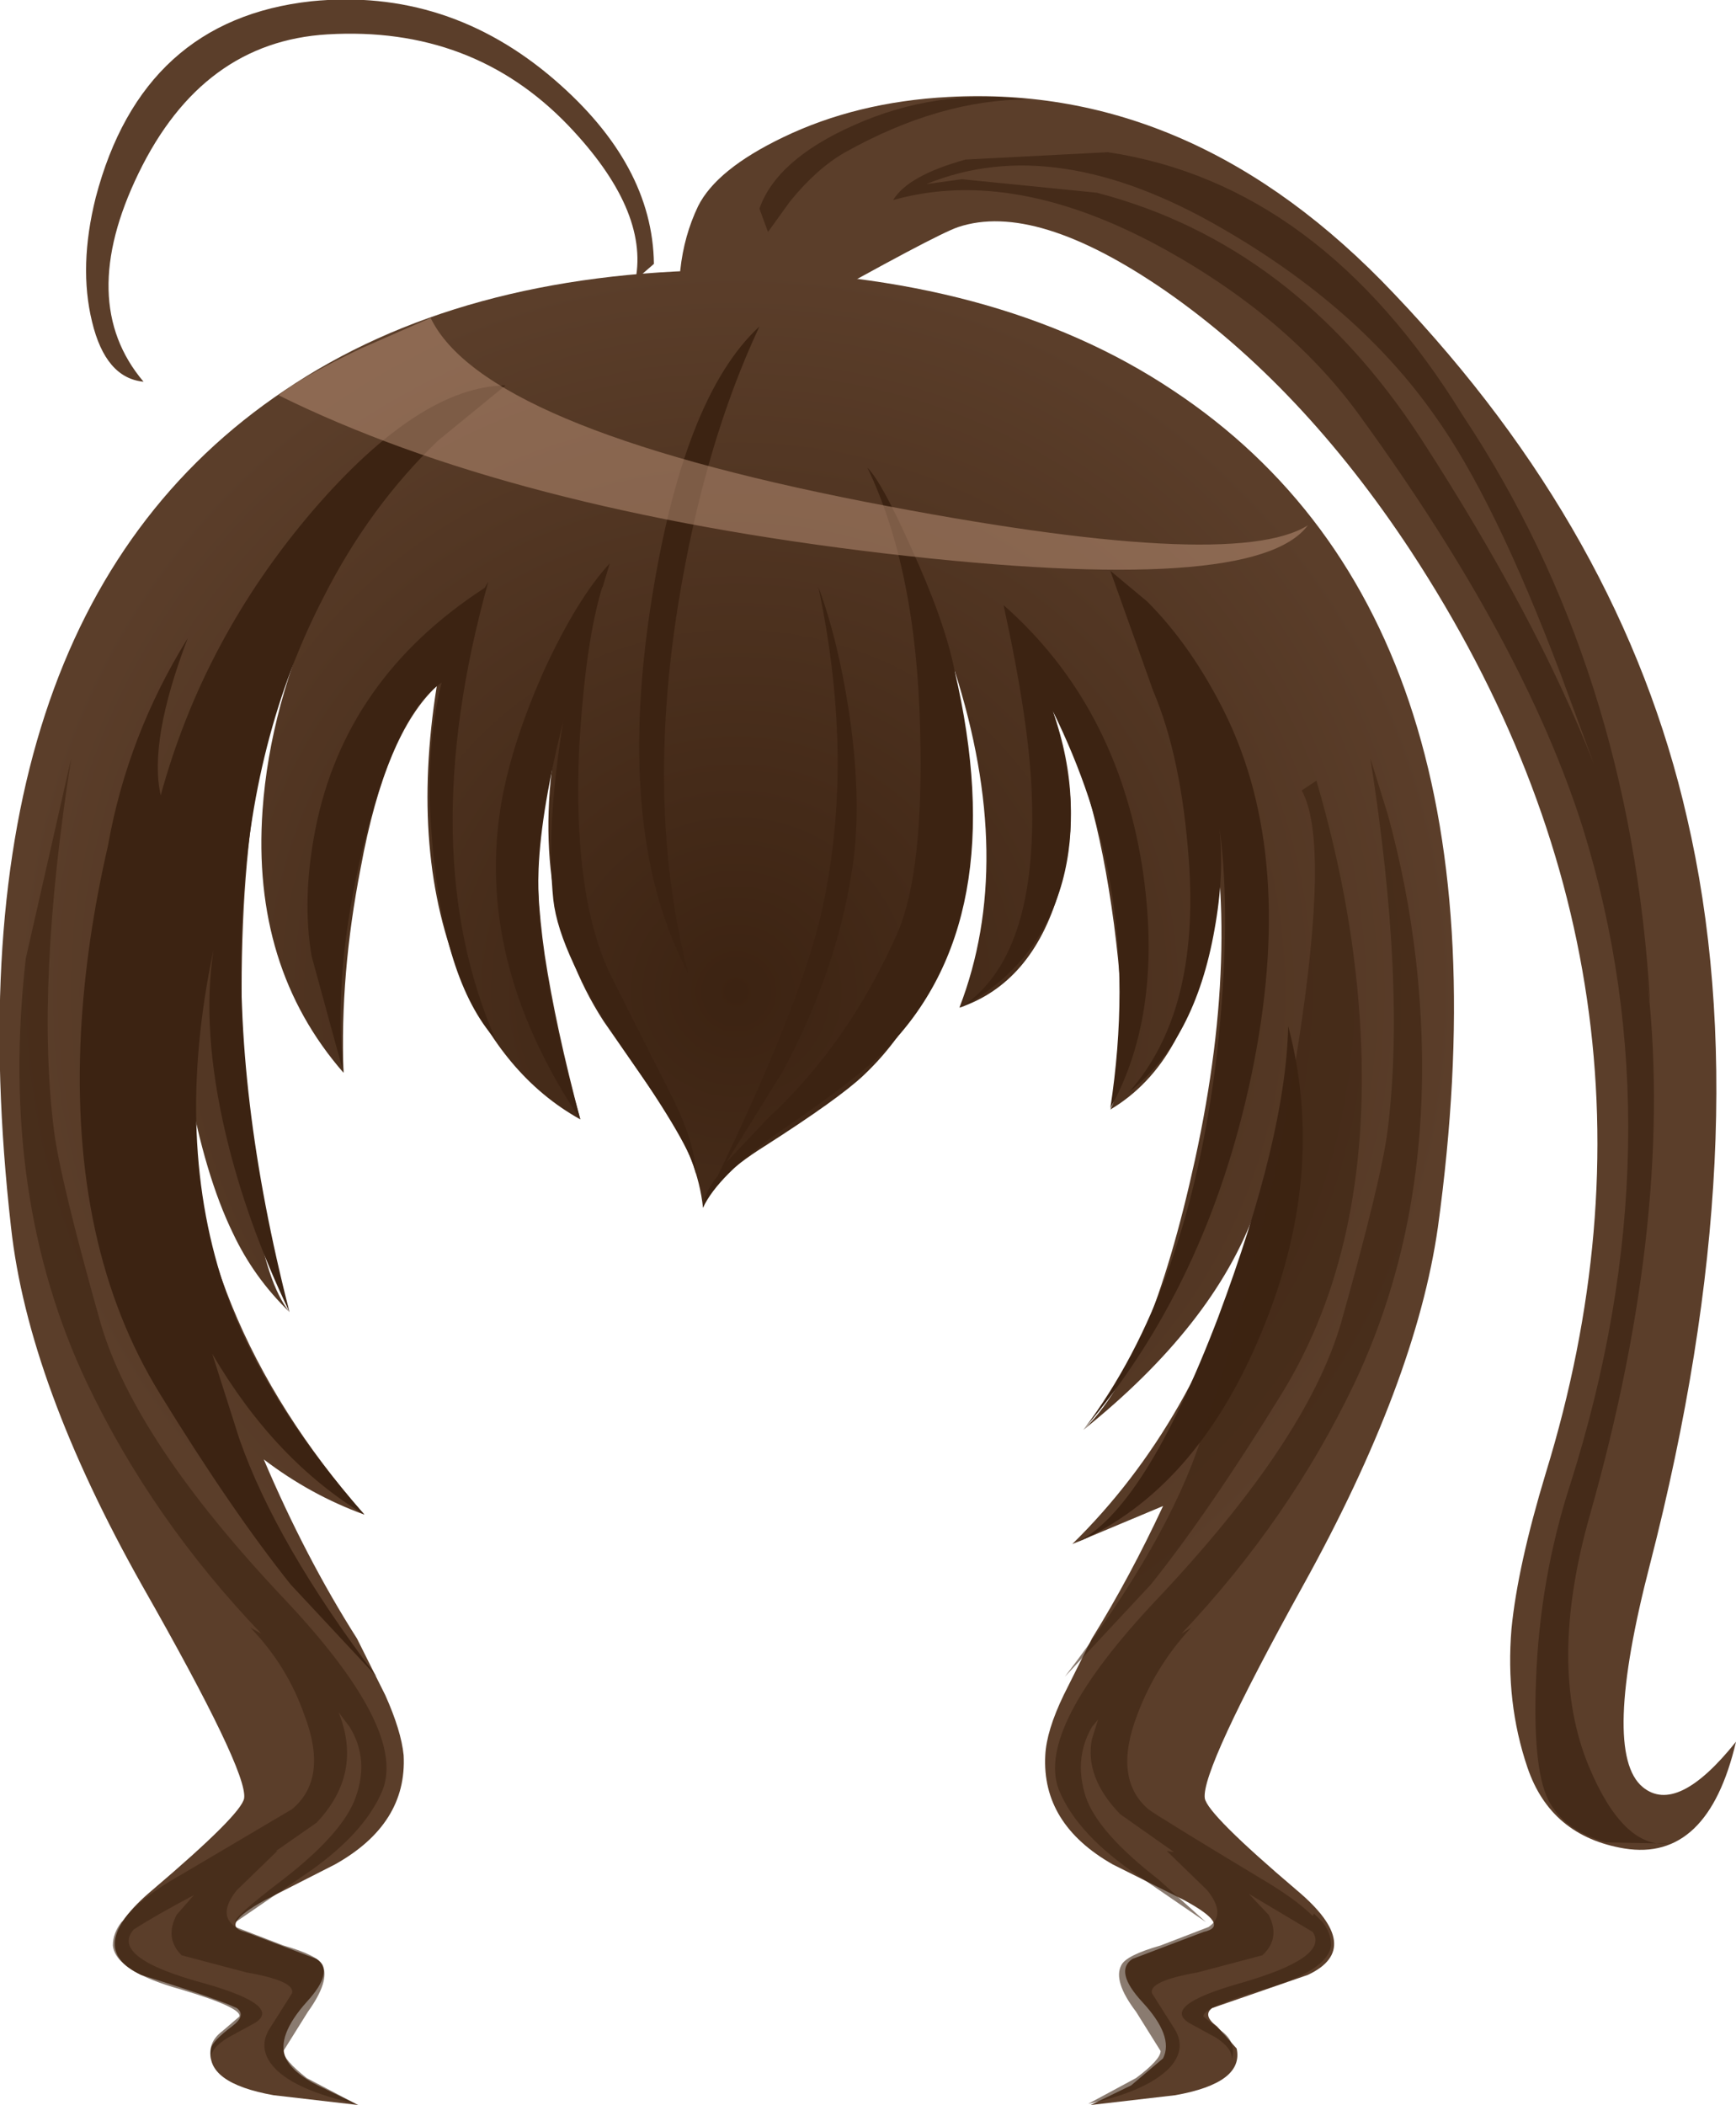 <svg xmlns="http://www.w3.org/2000/svg" xmlns:ffdec="https://www.free-decompiler.com/flash" xmlns:xlink="http://www.w3.org/1999/xlink" ffdec:objectType="frame" width="70.75" height="85.75"><use ffdec:characterId="3" xlink:href="#a" width="70.75" height="85.75"/><defs><radialGradient id="b" cx="0" cy="0" r="819.2" gradientTransform="matrix(-0 -.036 -.036 0 27.2 27.95)" gradientUnits="userSpaceOnUse" spreadMethod="pad"><stop offset="0" stop-color="#3c2312"/><stop offset="1" stop-color="#5b3e2a"/></radialGradient><g id="a" fill-rule="evenodd"><path fill="#5b3e2a" d="M3.9 8.05Q5.8.8 12.7.05q5.55-.55 9.9 3.2 4 3.45 4.05 7.5l-.75.65q.55-2.85-2.75-6.3-3.9-4.05-9.8-3.7-5.1.3-7.7 5.65-2.55 5.25.2 8.5-1.55-.15-2.1-2.45-.55-2.25.15-5.05m28-2.45q3-1.45 6.75-1.65 10.05-.55 18.15 8 9.3 9.75 11.95 21.35 3 12.9-1.5 30.4-2 7.7-.3 9.1 1.4 1.15 3.8-1.85-1.15 4.9-4.55 4.35-3-.5-3.95-3.3-.9-2.65-.65-5.65.25-2.55 1.4-6.35 6.1-19.85-5.5-37.55-4.45-6.75-10-10.6-5.3-3.65-8.45-2.6-.9.3-6.7 3.55-4.3 2.35-4.5 1.2-.55-3.2.6-5.6.75-1.5 3.45-2.8"/><path fill="#3c2312" fill-opacity=".694" d="m39.35 6.5 5.8-.3Q53.8 7.5 59.6 16.9q6.85 10.3 7.65 23.95l-.15-1.2q1.2 9.7-2.3 22.05-1.75 6.15-.05 10.25 1.4 3.35 3.25 3.15l-2.55-.05q-1.6-.45-2.25-1.55-.75-1.2-.6-5.05.15-4.15 1.4-8 4.45-14.05.5-26.75-2.4-7.55-9-16.65-2.85-4-7.95-6.85-6.2-3.45-11.15-2.05.6-1 2.95-1.65m-.15.8 5.5.55q8.05 2.1 13.2 10 4.7 7.25 7.05 13.25l-1.35-3.65q-2.7-7.15-5.15-10.55-3.1-4.4-8.65-7.6Q43 5.35 37.75 7.5zm-4.4-2.2q3.35-1.5 7.1-1.05-3.6 0-7.45 2.15-1.15.65-2.25 2l-.9 1.25-.35-.95q.7-2 3.85-3.4"/><path fill="url(#b)" d="M45 3.45q14.2 9.4 10.8 34.1-.9 6.3-5.5 14.6-4.15 7.5-4 8.65.1.65 3.75 3.75 2.8 2.35.45 3.45l-3.9 1.35q-.4.3.2.75l.8.9q.3 1.4-2.5 1.9l-3.45.4 1.65-.8 1.3-1.1q.45-.9-.85-2.3-1.15-1.25-.4-1.75l2.9-1.1q1.15-.25-.8-1.3l-2.9-1.45q-2.9-1.65-2.75-4.45.05-1 .75-2.45l1.15-2.3q1.55-2.5 2.9-5.4l-3.7 1.55q5.05-4.95 7.3-12.75l.15-.8q-1.7 4.65-7 8.9 2.7-2.55 4.55-11 2-9.15.3-15.9.7 3.2.2 6.8-.75 5.15-3.95 7.05.9-1.75.15-7.55-.8-6-2.5-8.7 1.35 3.8.25 7.4-1.1 3.7-4.05 4.7 2.3-5.95-.2-13.75 1.6 11.5-3.7 16.5-1 .95-4.05 2.9-2.15 1.35-2.5 2.5-.2-1.95-1.55-4l-2.5-3.6q-3.2-4.95-1.85-11.9-1.35 3.65-.55 9.2.45 2.95 1.45 6.7Q17.7 31.4 16 27.4q-2.1-5-1-11.9-2.1 1.95-3.1 7.4-.85 4.35-.7 8.35-3.75-4.3-3.3-10.7.3-4.25 2.35-8.7-3.3 5.5-3.2 16.7Q7.15 38.7 9 41q-1.45-1.4-2.3-3.2-1.15-2.35-1.85-6.2 0 9.45 7.2 17.65-2.2-.8-4.1-2.25 1.7 4 3.8 7.3l1.15 2.3q.65 1.45.75 2.45.15 2.8-2.8 4.45L8 64.95q-1.9 1.05-.8 1.3l2.9 1.1q.75.5-.4 1.75-1.25 1.4-.85 2.3.3.6 1.3 1.1l1.65.8-3.45-.4q-2.8-.5-2.55-1.9.05-.3.85-.9.6-.45.2-.75-.85-.4-3.9-1.35-2.35-1.1.45-3.45 3.65-3.1 3.75-3.75.15-1.1-4.15-8.65-4.65-8.25-5.35-14.6Q-5.15 12.8 8.8 3.45q7.1-4.8 17.9-4.9 11.1.1 18.3 4.9" transform="translate(2.8 12.45)"/><path fill="#3c2312" d="M24.55 23.95v-.05q-.7 2.25-.95 6.65-.25 5.9 1.25 9.1l2.65 5.25q.85 1.8.85 2.9-.15-1.05-2.9-5-2.65-3.9-2.9-6.15-.3-2.9.4-7.25l.05-.2q-.95 3.75-1.05 6.2-.15 3.65 1.7 10.2-4.35-6.5-3.2-13 .45-2.45 1.75-5.35 1.35-2.9 2.65-4.3zm10.8-4.9q.6.6 1.8 3.3 1.35 2.95 1.75 4.95 2.4 10.25-2.85 15.5-1.05 1.1-4.35 3.35-2.45 1.75-3.05 3.05 0-.55.6-1.3 3.25-6.75 4.15-10.4 1.5-6.25-.05-13.6.8 2.15 1.25 5.1.5 3.35.2 5.9-.55 4.35-2.9 8.75l-2.3 3.7 1.7-1.8q3.3-3.05 5.3-7.6 1.05-2.5.9-8.2-.15-6.55-2.15-10.7m11.2 16.25q.9 5.9-1.3 9.85.75-4.9 0-9.15-.6-3.5-2.35-7.05 1.25 3.8.4 6.95-.95 3.45-4.15 5.15 3.15-2.05 2.9-8.7-.1-2.9-1.15-7.7 4.6 4.05 5.65 10.65m3.1 18.35Q52.4 46.3 52.5 41.8q1.6 6.05-1.1 12.5-2.65 6.4-7.55 8.55 2.8-1.35 5.8-9.2m-2.9-29.15q1.8 1.8 3.15 4.5 2.95 5.95 1.1 14.8-1.8 8.55-6.85 14.45 4.3-5.65 5.45-15.35.6-5.5.1-9.15.2 1.9-.2 4.1-.8 4.55-3.5 6.65 2.9-3.25 2.45-9.45-.3-4.2-1.45-6.9l-1.75-4.9zm-15.8-11.2q-2.25 4.8-3.3 11.25-1.35 8.35.4 15.1Q25.1 34.1 26.5 24.8q1.3-8.6 4.45-11.5M19.9 23.7q-3.05 10.95.3 18.65-2.15-2.4-2.6-8.25-.3-3.55.4-6.3l-.2.15q-1.75 1.4-3 6.55-1.25 5.1-.8 9.2l-1.3-4.75q-.4-2.35.15-5.15 1.2-6.15 6.9-9.85zm-2.05-5.75q-2.8 2.7-4.65 6.35-5.95 11.45-1.4 29.15-1.75-3.65-2.6-7.25-1-4.25-.5-7.5-1.65 7.8.55 14.05 1.55 4.35 5.6 8.95-3.65-2.2-6.2-6.55l1.1 3.45q1.5 4.3 5.6 9.7l-3.5-3.75q-2.4-3-5.35-7.8-3.65-5.95-3.2-14.7.2-3.7 1.1-7.6.8-4.5 3.25-8.45-1.6 4.2-1.1 6.4 1.75-6.4 6.2-11.6 4.35-5.05 7.85-5.1z"/><path fill="#3c2312" fill-opacity=".6" d="M53.65 31.8q1.55 5.3 1.8 10.25.45 8.75-3.2 14.7-2.95 4.8-5.35 7.8l-3.5 3.75q4.2-5.5 5.55-9.7 2.65-7.65 3.95-16t.15-10.4zm2.9 1.35q.8 2.9 1.15 5.9 1.1 9.7-2.5 17.3-2.65 5.55-7.05 10.2l.4-.25q-1.45 1.55-2.2 3.55-1 2.6.45 3.85.4.3 4.55 2.8 1.45.85 2.15 1.55l.05-.1.35.35q.35.45.35.95-.15 1.05-2.8 1.8-2.5.75-2.4 1.1l.75.6q.6.45.4 1.15.05-.45-.65-.9l-1.1-.6q-1.1-.7 2.05-1.6 3.7-1.05 3-2.1l-2.6-1.55.8.85q.5.95-.25 1.65l-2.65.7q-2 .35-1.85.85l.95 1.5q.45.8-.25 1.55-.95.95-3.3 1.45l1.95-1.05q1-.75 1-1.1l-1-1.6q-.95-1.25-.6-1.9.2-.4 1.6-.8l1.95-.75Q50 78 49.2 77l-1.65-1.6.3.05-2.2-1.55q-1.45-1.5-1.15-3.05l.25-.8-.25.3q-.75 1.3-.25 2.85.5 1.45 2.95 3.35l1.95 1.75-2.7-1.85q-2.55-1.7-3.3-3.55-.95-2.5 4-7.75 6.1-6.45 7.5-11.25 1.65-5.85 1.9-7.85.75-5.9-.7-15.15zm-42.3 37.2-.45-.6q1 2.5-.9 4.5l-1.65 1.15h.05L9.65 77q-.8 1-.05 1.5l1.95.75q1.4.4 1.6.8.3.65-.6 1.9l-1 1.6q0 .35.95 1.1l2 1.05q-2.45-.55-3.3-1.45-.7-.75-.25-1.55l.95-1.5q.15-.5-1.85-.85l-2.65-.7q-.7-.7-.2-1.65l.7-.8q-1.6.85-2.45 1.4-1 1.15 2.9 2.2 3.15.9 2.05 1.6l-1.1.6q-.75.45-.7.9-.15-.7.45-1.15l.7-.6q.15-.35-2.35-1.1-2.7-.75-2.8-1.8 0-.5.35-.95l.05-.05q.7-.95 2.5-1.95l4.4-2.6q1.5-1.25.5-3.85-.7-2-2.2-3.55l.45.25q-4.45-4.65-7.1-10.2-3.6-7.6-2.5-17.3L2.9 30.9q-1.45 9.25-.7 15.15.25 2 1.9 7.85 1.4 4.8 7.5 11.25 4.95 5.25 4 7.75-.75 1.85-3.3 3.55L9.6 78.3q-.15-.15 1.95-1.75 2.45-1.9 2.95-3.35.55-1.55-.25-2.85"/><path fill="#bf957c" fill-opacity=".498" d="M11.35 16.1q.95-.75 3.35-1.9l2.85-1.25q2.15 4.45 17.75 7.5 14.9 2.9 18 .95-2.15 2.9-17.2 1.15-15.35-1.8-24.75-6.45"/></g></defs></svg>